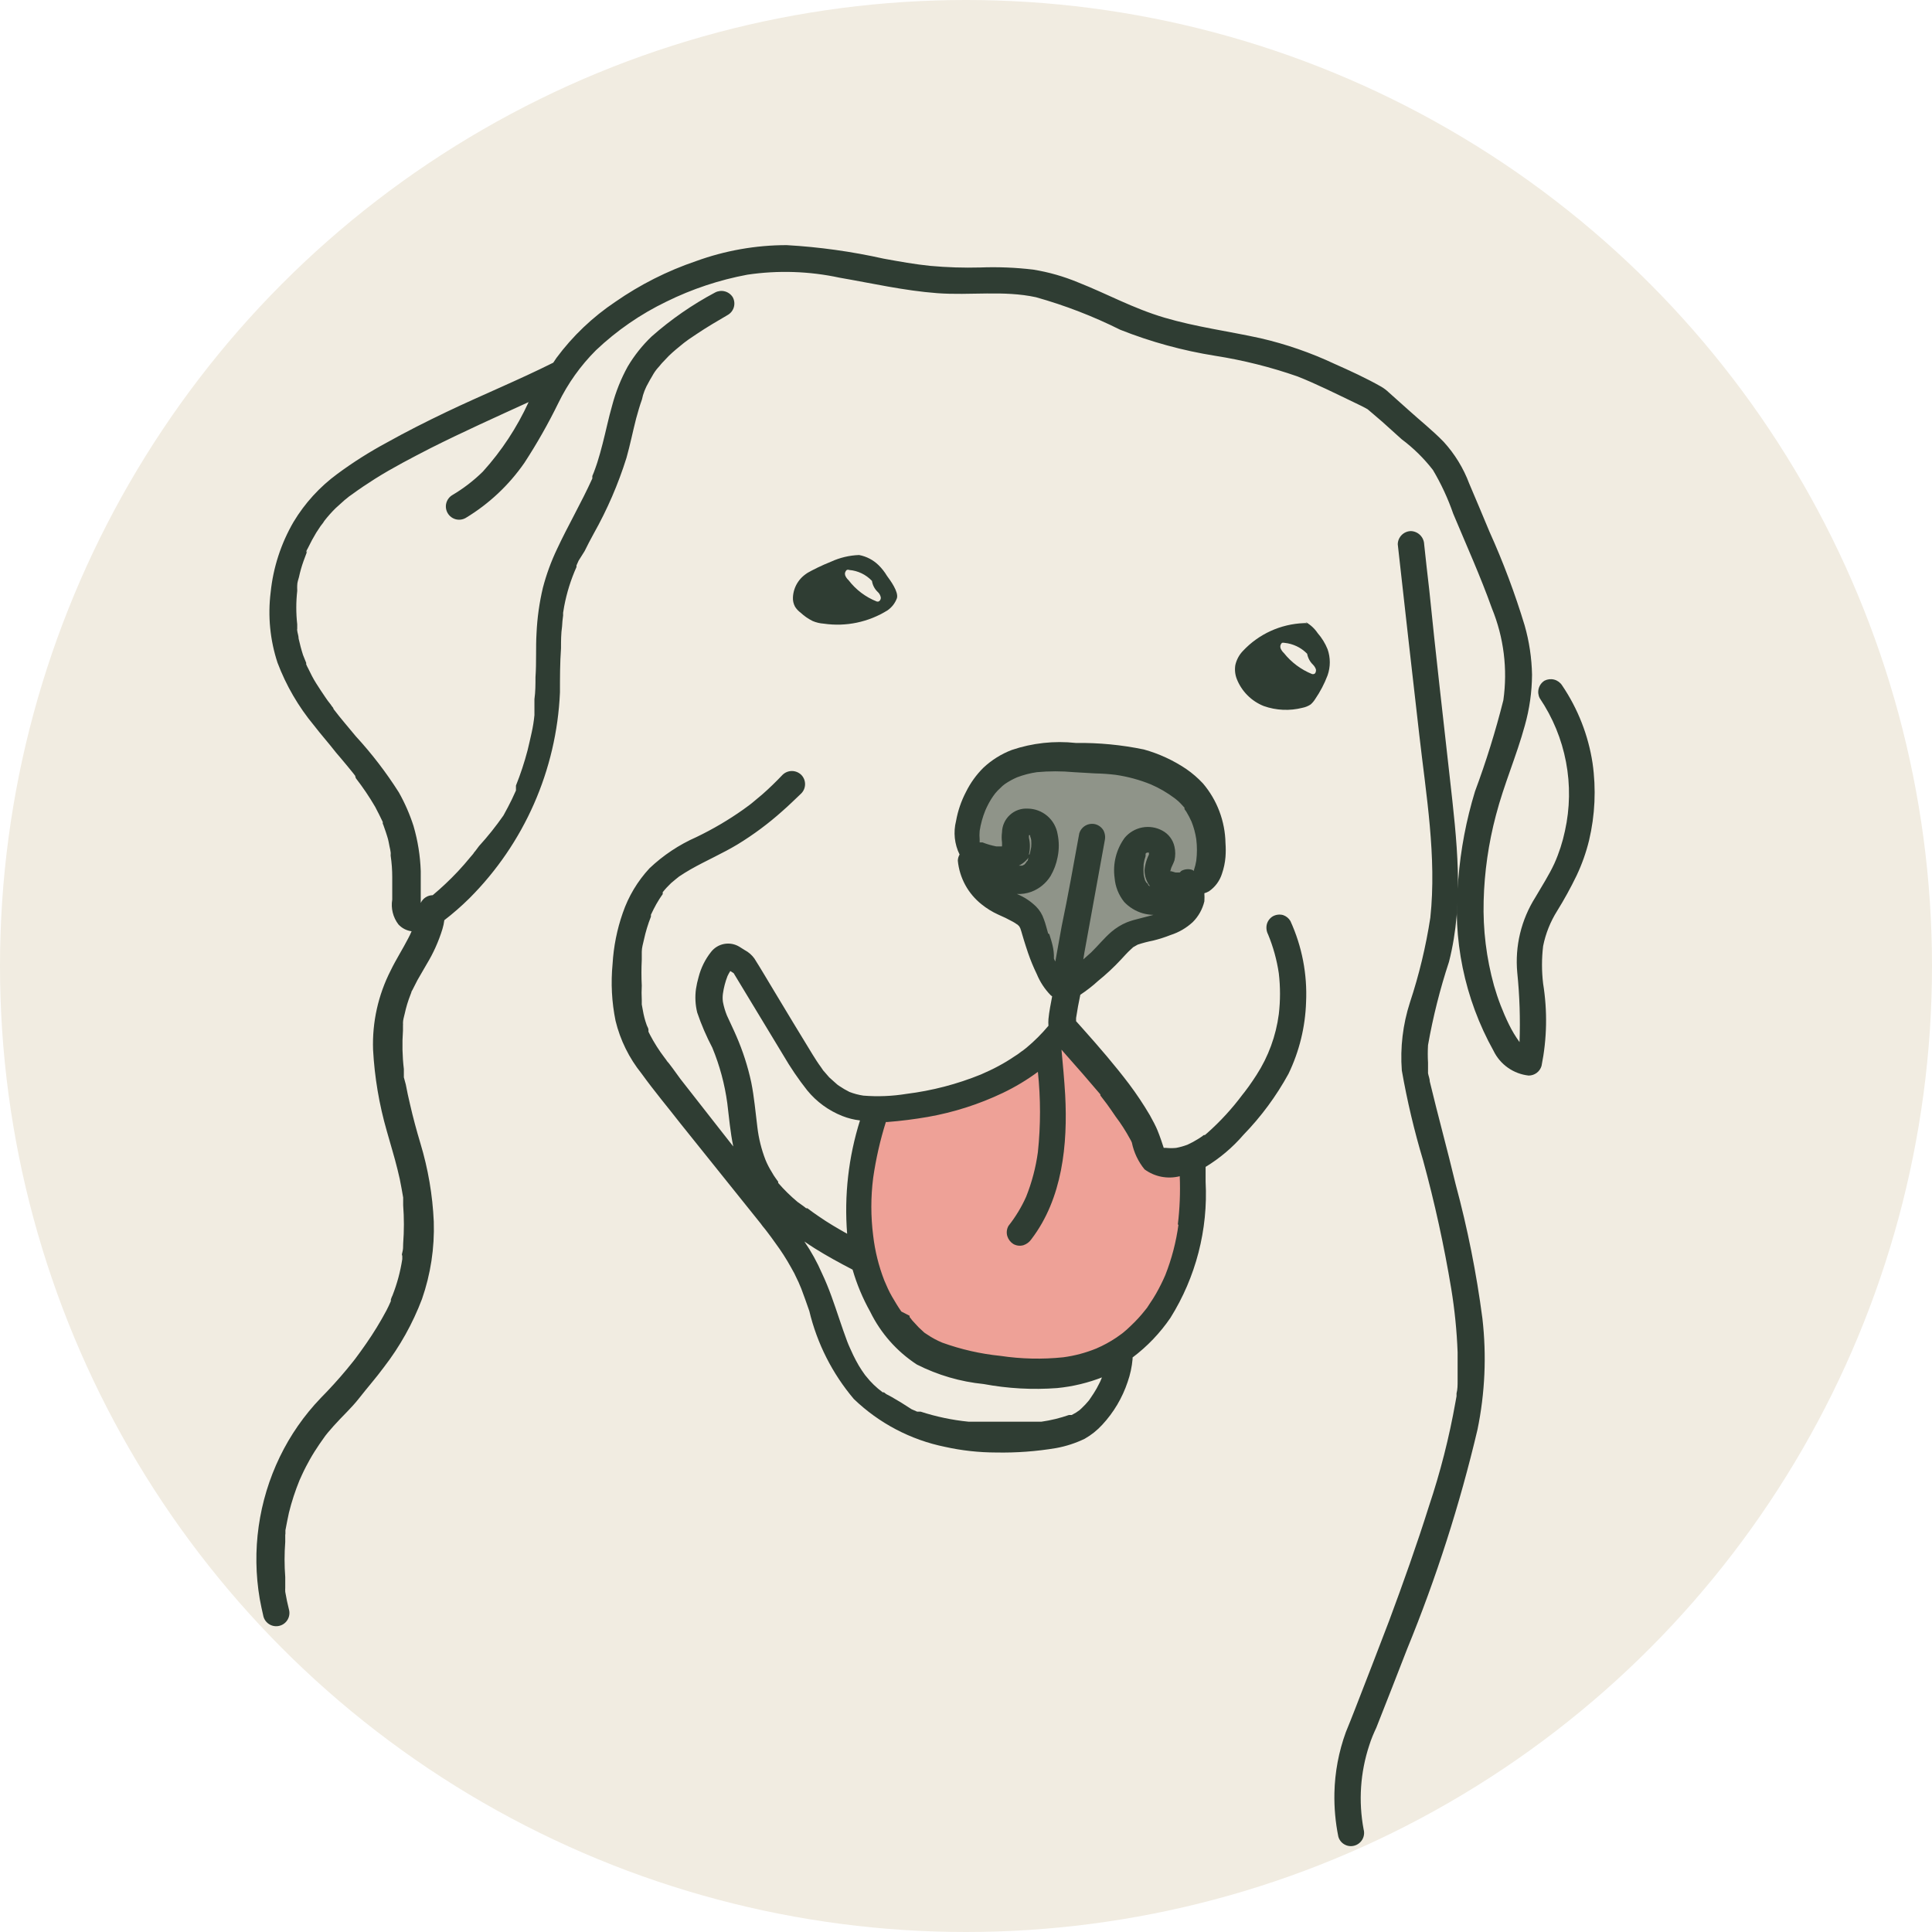 <svg width="90" height="90" viewBox="0 0 90 90" fill="none" xmlns="http://www.w3.org/2000/svg">
<circle cx="45" cy="45" r="45" fill="#F1ECE1"/>
<path opacity="0.5" d="M49.481 48.276C49.481 48.276 53.145 51.825 53.465 53.842C53.784 55.858 55.867 53.571 55.867 53.571C55.867 53.571 55.555 63.867 48.587 63.933C41.619 63.998 39.816 60.064 39.898 54.374L40.488 51.62C40.488 51.62 46.038 52.153 49.481 48.276Z" fill="#ED564E"/>
<path opacity="0.5" d="M46.587 40.873L49.431 45.439L53.055 43.152C53.055 43.152 56.973 41.013 56.498 39.283C56.022 37.553 54.653 35.504 52.178 35.356C49.702 35.209 47.448 34.34 46.087 37.184C44.726 40.029 46.587 40.873 46.587 40.873Z" fill="#2F3D33"/>
<path d="M15.526 32.971C15.526 32.971 15.6 33.077 15.526 32.971V32.971Z" fill="#2F3D33"/>
<path d="M59.769 42.627C59.609 42.584 59.438 42.605 59.293 42.685C59.156 42.767 59.056 42.9 59.014 43.054C58.975 43.214 58.996 43.383 59.072 43.529C59.312 44.11 59.48 44.719 59.572 45.341C59.646 45.973 59.646 46.611 59.572 47.243C59.44 48.254 59.085 49.223 58.531 50.079C58.416 50.259 58.293 50.44 58.17 50.612L57.981 50.866L57.883 50.989C57.399 51.639 56.85 52.238 56.244 52.776L56.129 52.874H56.08C55.995 52.939 55.908 52.999 55.817 53.055C55.657 53.156 55.49 53.246 55.317 53.325C55.147 53.389 54.971 53.439 54.793 53.473C54.637 53.489 54.481 53.489 54.325 53.473H54.211L54.088 53.104C54.038 52.948 53.973 52.792 53.916 52.645C53.858 52.497 53.694 52.178 53.563 51.948C53.268 51.447 52.945 50.962 52.596 50.497C51.932 49.62 51.21 48.784 50.472 47.956L50.128 47.571V47.423C50.183 47.062 50.248 46.702 50.325 46.341C50.62 46.144 50.907 45.923 51.145 45.702C51.526 45.394 51.885 45.06 52.219 44.701C52.366 44.546 52.505 44.382 52.669 44.234L52.776 44.136H52.825H52.768L52.997 44.005C53.233 43.926 53.474 43.864 53.719 43.816C53.998 43.747 54.271 43.66 54.538 43.554C54.92 43.431 55.269 43.227 55.563 42.955C55.83 42.689 56.017 42.354 56.104 41.988C56.112 41.862 56.112 41.736 56.104 41.611C56.179 41.589 56.25 41.559 56.317 41.521C56.606 41.323 56.819 41.035 56.924 40.701C57.011 40.449 57.066 40.188 57.088 39.922C57.104 39.707 57.104 39.49 57.088 39.275C57.069 38.255 56.699 37.273 56.039 36.496C55.804 36.244 55.543 36.018 55.26 35.823C54.655 35.416 53.988 35.108 53.284 34.913C52.244 34.698 51.183 34.596 50.12 34.61C49.111 34.5 48.089 34.612 47.128 34.938C46.642 35.124 46.197 35.403 45.816 35.758C45.481 36.089 45.204 36.474 44.996 36.897C44.776 37.319 44.621 37.773 44.537 38.242C44.404 38.767 44.462 39.322 44.701 39.807C44.65 39.894 44.621 39.993 44.619 40.094C44.657 40.49 44.775 40.874 44.965 41.224C45.155 41.573 45.414 41.88 45.726 42.127C45.962 42.318 46.221 42.478 46.497 42.603C46.732 42.703 46.962 42.815 47.185 42.939C47.248 42.972 47.309 43.011 47.366 43.054C47.388 43.062 47.407 43.077 47.423 43.095C47.44 43.116 47.459 43.135 47.48 43.152L47.529 43.242C47.595 43.422 47.636 43.611 47.694 43.783C47.751 43.955 47.816 44.185 47.89 44.39C48.006 44.729 48.143 45.06 48.3 45.382C48.45 45.745 48.667 46.075 48.94 46.357L49.013 46.415C48.948 46.767 48.874 47.12 48.841 47.472C48.833 47.576 48.833 47.68 48.841 47.784C48.531 48.155 48.188 48.498 47.816 48.808C47.765 48.844 47.716 48.882 47.669 48.923L47.587 48.98C47.475 49.07 47.357 49.152 47.234 49.226C47.002 49.384 46.761 49.529 46.513 49.661C46.242 49.809 45.972 49.931 45.693 50.054C44.584 50.505 43.421 50.808 42.234 50.956C41.568 51.065 40.89 51.093 40.217 51.038C39.996 51.005 39.779 50.947 39.57 50.866C39.405 50.784 39.246 50.691 39.094 50.587L39.012 50.53L38.873 50.407L38.627 50.186L38.414 49.94L38.348 49.866L38.242 49.71C38.102 49.522 37.979 49.325 37.856 49.128C37.25 48.144 36.651 47.144 36.053 46.152C35.75 45.652 35.455 45.144 35.143 44.652C35.026 44.488 34.871 44.353 34.692 44.259L34.43 44.095C34.219 43.971 33.972 43.928 33.732 43.973C33.492 44.018 33.277 44.149 33.126 44.341C32.852 44.686 32.654 45.086 32.544 45.513C32.491 45.696 32.45 45.882 32.421 46.07C32.371 46.437 32.39 46.81 32.479 47.169C32.671 47.733 32.907 48.281 33.184 48.808C33.526 49.636 33.76 50.504 33.88 51.391C33.962 52.063 34.02 52.743 34.159 53.407L33.471 52.53L31.7 50.267L31.331 49.759L31.151 49.522L31.085 49.448C31.044 49.39 31.003 49.325 30.954 49.267C30.701 48.934 30.476 48.581 30.282 48.21L30.208 48.062V47.972C30.208 47.898 30.151 47.825 30.126 47.751C30.045 47.527 29.985 47.297 29.946 47.062L29.896 46.792V46.743C29.896 46.685 29.896 46.636 29.896 46.579C29.884 46.357 29.884 46.136 29.896 45.915C29.876 45.513 29.876 45.111 29.896 44.71V44.472C29.896 44.431 29.896 44.39 29.896 44.341C29.896 44.152 29.954 43.964 29.995 43.783C30.074 43.414 30.184 43.052 30.323 42.701C30.323 42.701 30.323 42.644 30.323 42.611L30.446 42.357C30.528 42.194 30.618 42.035 30.716 41.881C30.765 41.799 30.823 41.726 30.872 41.652V41.603V41.562C30.992 41.41 31.124 41.268 31.265 41.135L31.471 40.963L31.552 40.898L31.634 40.832C31.807 40.717 31.987 40.603 32.175 40.496C32.897 40.086 33.659 39.758 34.364 39.332C35.104 38.88 35.801 38.361 36.446 37.783C36.758 37.512 37.045 37.225 37.324 36.963C37.439 36.848 37.503 36.691 37.503 36.528C37.503 36.365 37.439 36.209 37.324 36.094C37.207 35.981 37.051 35.917 36.889 35.917C36.727 35.917 36.571 35.981 36.455 36.094C36.151 36.414 35.832 36.725 35.504 37.012L35.053 37.389L34.93 37.487L34.627 37.709C33.935 38.199 33.202 38.629 32.438 38.996C31.633 39.351 30.895 39.842 30.257 40.447C29.701 41.046 29.276 41.755 29.011 42.529C28.743 43.295 28.583 44.096 28.536 44.906C28.451 45.791 28.497 46.683 28.675 47.554C28.893 48.453 29.308 49.293 29.888 50.013C30.479 50.833 31.102 51.571 31.708 52.35L35.43 56.99C35.494 57.081 35.562 57.168 35.635 57.252L35.717 57.358C35.856 57.539 35.995 57.727 36.127 57.916C36.392 58.274 36.633 58.649 36.848 59.039C36.955 59.219 37.051 59.405 37.135 59.596C37.178 59.679 37.217 59.764 37.25 59.85L37.324 60.023C37.455 60.367 37.578 60.719 37.701 61.072C38.062 62.582 38.772 63.986 39.775 65.171C40.95 66.301 42.423 67.075 44.021 67.4C44.804 67.574 45.604 67.662 46.407 67.663C47.34 67.681 48.273 67.612 49.194 67.458C49.657 67.374 50.106 67.228 50.53 67.023C50.836 66.849 51.113 66.628 51.35 66.368C51.881 65.796 52.283 65.116 52.53 64.376C52.651 64.031 52.728 63.673 52.76 63.31C52.76 63.31 52.76 63.261 52.76 63.236C53.444 62.722 54.039 62.099 54.522 61.392C55.708 59.496 56.281 57.28 56.162 55.047C56.162 54.817 56.162 54.588 56.162 54.358C56.824 53.956 57.419 53.453 57.924 52.866C58.749 52.017 59.455 51.06 60.023 50.022C60.526 48.979 60.805 47.842 60.842 46.685C60.903 45.385 60.653 44.09 60.113 42.906C60.036 42.774 59.914 42.675 59.769 42.627ZM48.825 43.48C48.759 43.259 48.71 43.037 48.628 42.824C48.555 42.602 48.432 42.4 48.267 42.234C48.009 41.979 47.702 41.779 47.366 41.644C47.594 41.657 47.823 41.623 48.038 41.545C48.412 41.406 48.729 41.146 48.94 40.807C49.098 40.536 49.209 40.239 49.267 39.93C49.341 39.576 49.341 39.211 49.267 38.856C49.212 38.526 49.041 38.226 48.787 38.009C48.532 37.792 48.209 37.671 47.874 37.668C47.722 37.659 47.57 37.681 47.426 37.732C47.283 37.783 47.152 37.863 47.04 37.967C46.928 38.07 46.839 38.195 46.776 38.334C46.714 38.472 46.68 38.622 46.677 38.775C46.656 38.927 46.656 39.081 46.677 39.234C46.681 39.299 46.681 39.365 46.677 39.43H46.603H46.415C46.193 39.388 45.977 39.325 45.767 39.242H45.71H45.636C45.633 39.198 45.633 39.154 45.636 39.111C45.624 38.977 45.624 38.843 45.636 38.709C45.686 38.383 45.774 38.063 45.898 37.758C45.975 37.577 46.066 37.401 46.169 37.233C46.227 37.14 46.29 37.05 46.357 36.963C46.234 37.135 46.357 36.963 46.357 36.963L46.472 36.832L46.702 36.61L46.816 36.52C46.995 36.399 47.184 36.294 47.382 36.209C47.679 36.097 47.986 36.017 48.3 35.971C48.875 35.918 49.455 35.918 50.03 35.971L51.014 36.028C51.331 36.034 51.649 36.056 51.964 36.094C52.527 36.175 53.077 36.324 53.604 36.537C54 36.707 54.374 36.925 54.719 37.184L54.793 37.242L54.916 37.348L55.03 37.463L55.178 37.627C55.175 37.649 55.175 37.671 55.178 37.692L55.26 37.807C55.352 37.958 55.434 38.114 55.506 38.275C55.611 38.538 55.685 38.813 55.727 39.094C55.768 39.426 55.768 39.762 55.727 40.094C55.704 40.239 55.669 40.382 55.621 40.521C55.621 40.521 55.621 40.521 55.621 40.57C55.586 40.544 55.547 40.525 55.506 40.512C55.346 40.469 55.175 40.49 55.03 40.57L54.957 40.644H54.76L54.563 40.586H54.514L54.563 40.422C54.612 40.307 54.67 40.201 54.711 40.078C54.76 39.868 54.76 39.649 54.711 39.438C54.676 39.281 54.608 39.132 54.51 39.003C54.412 38.874 54.288 38.768 54.145 38.693C53.859 38.537 53.528 38.486 53.208 38.547C52.888 38.609 52.599 38.779 52.391 39.029C51.998 39.567 51.831 40.238 51.923 40.898C51.956 41.305 52.111 41.693 52.366 42.013C52.602 42.265 52.903 42.449 53.235 42.545C53.398 42.59 53.566 42.615 53.735 42.619L53.071 42.791C52.876 42.835 52.684 42.893 52.497 42.964C52.235 43.072 51.992 43.222 51.776 43.406C51.432 43.701 51.153 44.054 50.833 44.365L50.464 44.693L50.514 44.382L51.12 41.045L51.464 39.152C51.5 38.99 51.477 38.822 51.399 38.676C51.316 38.54 51.184 38.44 51.03 38.397C50.873 38.357 50.707 38.379 50.567 38.458C50.426 38.538 50.322 38.669 50.276 38.824C50.013 40.267 49.759 41.709 49.456 43.152L49.161 44.791C49.136 44.747 49.114 44.7 49.095 44.652C49.112 44.209 48.989 43.865 48.882 43.521L48.825 43.48ZM47.931 39.799C47.992 39.546 47.992 39.282 47.931 39.029V38.906H47.989V38.963C48.013 39.018 48.029 39.076 48.038 39.135C48.046 39.242 48.046 39.349 48.038 39.455C48.006 39.648 47.957 39.837 47.89 40.02C47.89 40.02 47.89 40.094 47.833 40.127L47.784 40.201L47.718 40.275L47.62 40.324H47.464C47.682 40.216 47.864 40.048 47.989 39.84L47.931 39.799ZM53.465 41.168L53.399 41.111C53.383 41.076 53.364 41.043 53.342 41.012C53.315 40.926 53.293 40.839 53.276 40.75C53.264 40.584 53.264 40.416 53.276 40.25C53.294 40.124 53.325 40.001 53.366 39.881C53.366 39.881 53.366 39.881 53.366 39.832V39.766L53.424 39.717H53.522C53.522 39.717 53.522 39.791 53.522 39.824L53.571 39.717C53.429 39.969 53.343 40.249 53.317 40.537C53.316 40.811 53.409 41.077 53.579 41.291L53.497 41.242L53.465 41.168ZM37.151 55.989C36.828 55.719 36.526 55.423 36.25 55.104V55.047L36.143 54.899C36.074 54.805 36.011 54.707 35.955 54.604C35.84 54.422 35.741 54.23 35.659 54.03C35.47 53.543 35.343 53.033 35.282 52.514C35.192 51.809 35.135 51.104 34.995 50.415C34.837 49.681 34.606 48.964 34.307 48.276C34.167 47.948 34.012 47.636 33.864 47.308C33.78 47.102 33.717 46.888 33.676 46.669C33.659 46.544 33.659 46.417 33.676 46.292C33.715 46.011 33.787 45.736 33.889 45.472C33.928 45.39 33.971 45.311 34.02 45.234L34.176 45.333L36.487 49.153C36.82 49.725 37.192 50.273 37.602 50.792C38.037 51.325 38.602 51.737 39.242 51.989C39.505 52.093 39.78 52.162 40.062 52.194C39.525 53.899 39.322 55.691 39.463 57.473C39.012 57.219 38.561 56.957 38.127 56.654C37.958 56.539 37.785 56.416 37.611 56.285H37.553L37.438 56.194L37.151 55.989ZM51.35 64.121L51.3 64.244C51.275 64.312 51.245 64.378 51.21 64.441C51.133 64.602 51.045 64.758 50.948 64.908L50.8 65.13C50.778 65.167 50.753 65.202 50.727 65.236C50.62 65.367 50.505 65.49 50.382 65.605L50.292 65.687C50.243 65.687 50.292 65.687 50.292 65.687C50.292 65.687 50.169 65.769 50.128 65.802L49.923 65.917H49.841H49.792C49.377 66.062 48.949 66.166 48.513 66.228H48.44H48.292H47.989H47.308C46.898 66.228 46.488 66.228 46.054 66.228H45.546H45.267H45.119C44.362 66.153 43.614 65.996 42.89 65.761H42.758H42.677H42.726L42.463 65.646L41.988 65.343L41.545 65.081L41.283 64.941L41.176 64.859H41.119C40.826 64.644 40.564 64.391 40.34 64.105L40.299 64.056L40.144 63.834C40.045 63.686 39.955 63.533 39.873 63.376C39.783 63.212 39.709 63.048 39.635 62.884L39.586 62.777C39.537 62.679 39.504 62.58 39.463 62.482C39.34 62.154 39.225 61.818 39.111 61.482C38.865 60.752 38.627 60.023 38.291 59.318C38.066 58.798 37.791 58.301 37.471 57.834C37.635 57.941 37.791 58.055 37.955 58.154C38.529 58.514 39.119 58.834 39.717 59.145C39.915 59.828 40.19 60.485 40.537 61.105C41.026 62.105 41.777 62.955 42.709 63.564C43.682 64.058 44.739 64.366 45.824 64.474C46.951 64.684 48.1 64.748 49.243 64.662C49.977 64.591 50.697 64.417 51.382 64.146C51.371 64.138 51.36 64.13 51.35 64.121ZM52.169 62.195C52.12 62.195 52.169 62.195 52.169 62.195V62.195ZM54.899 57.039C54.79 57.848 54.584 58.64 54.284 59.4C54.156 59.697 54.011 59.987 53.85 60.269C53.76 60.424 53.669 60.572 53.571 60.711L53.432 60.924L53.366 61.006C53.154 61.278 52.921 61.533 52.669 61.769C52.552 61.885 52.429 61.994 52.3 62.097L52.235 62.146L52.005 62.31C51.71 62.508 51.398 62.678 51.071 62.818C50.577 63.02 50.059 63.158 49.53 63.228C48.555 63.329 47.572 63.307 46.603 63.162C45.68 63.069 44.771 62.862 43.898 62.547C43.648 62.444 43.409 62.315 43.185 62.162L43.086 62.097L43.136 62.138C43.074 62.093 43.017 62.044 42.964 61.99C42.849 61.892 42.742 61.785 42.644 61.67C42.545 61.572 42.454 61.465 42.373 61.351V61.293L41.988 61.096C41.832 60.875 41.693 60.638 41.553 60.4C41.414 60.162 41.299 59.9 41.193 59.646C40.933 58.976 40.759 58.277 40.676 57.563C40.562 56.668 40.562 55.762 40.676 54.866C40.803 53.986 41 53.117 41.267 52.268H41.332C41.972 52.219 42.603 52.137 43.226 52.03C44.432 51.817 45.604 51.442 46.71 50.915C47.286 50.64 47.835 50.311 48.349 49.931C48.48 51.174 48.48 52.427 48.349 53.669C48.252 54.383 48.068 55.083 47.8 55.752C47.584 56.235 47.308 56.689 46.98 57.104C46.939 57.175 46.913 57.254 46.903 57.336C46.893 57.418 46.9 57.501 46.923 57.58C46.969 57.732 47.068 57.863 47.202 57.949C47.273 57.99 47.352 58.016 47.434 58.026C47.515 58.036 47.598 58.029 47.677 58.006C47.827 57.956 47.956 57.858 48.046 57.727C49.497 55.825 49.743 53.309 49.62 50.997C49.579 50.3 49.513 49.595 49.448 48.898L49.62 49.095C50.169 49.71 50.71 50.333 51.259 50.981V51.03L51.358 51.161L51.571 51.44C51.702 51.628 51.842 51.817 51.964 52.005C52.218 52.34 52.445 52.694 52.645 53.063C52.677 53.115 52.705 53.17 52.727 53.227C52.82 53.684 53.022 54.111 53.317 54.473C53.55 54.644 53.817 54.762 54.101 54.817C54.384 54.872 54.677 54.864 54.957 54.793C54.988 55.548 54.958 56.305 54.866 57.055L54.899 57.039Z" fill="#2F3D33"/>
<path d="M42.193 61.343C42.193 61.334 42.185 61.326 42.193 61.343V61.343Z" fill="#2F3D33"/>
<path d="M48.062 38.971L48.071 38.98L48.062 38.971Z" fill="#2F3D33"/>
<path d="M67.81 55.17C67.417 53.53 66.991 51.989 66.605 50.382C66.605 50.259 66.548 50.128 66.523 49.997V49.841C66.523 49.841 66.523 49.735 66.523 49.694C66.523 49.653 66.523 49.636 66.523 49.628C66.523 49.62 66.523 49.546 66.523 49.505C66.507 49.232 66.507 48.958 66.523 48.685C66.755 47.371 67.081 46.075 67.499 44.808C68.22 41.988 67.86 39.119 67.54 36.25C67.22 33.38 66.876 30.421 66.581 27.486C66.499 26.773 66.417 26.068 66.343 25.355C66.337 25.194 66.27 25.041 66.156 24.927C66.042 24.813 65.889 24.746 65.728 24.74C65.566 24.742 65.411 24.808 65.296 24.923C65.181 25.038 65.115 25.193 65.113 25.355C65.441 28.306 65.775 31.26 66.114 34.217C66.433 37.028 66.933 39.914 66.63 42.75C66.424 44.092 66.106 45.413 65.679 46.702C65.35 47.722 65.222 48.797 65.302 49.866C65.55 51.28 65.881 52.679 66.294 54.055C66.833 56.026 67.271 58.023 67.605 60.039C67.765 61.016 67.864 62.001 67.901 62.99C67.901 63.441 67.901 63.884 67.901 64.335C67.901 64.523 67.901 64.72 67.851 64.908C67.851 64.949 67.851 64.999 67.851 65.04L67.802 65.31C67.51 66.959 67.096 68.584 66.564 70.171C65.999 71.966 65.368 73.737 64.712 75.5C64.195 76.861 63.671 78.205 63.13 79.599C62.99 79.959 62.843 80.328 62.695 80.689C62.363 81.599 62.183 82.557 62.162 83.525C62.148 84.205 62.209 84.884 62.343 85.55C62.363 85.628 62.4 85.701 62.449 85.765C62.498 85.829 62.56 85.882 62.63 85.921C62.7 85.961 62.778 85.987 62.858 85.996C62.938 86.005 63.019 85.999 63.097 85.976C63.253 85.932 63.385 85.828 63.465 85.687C63.545 85.546 63.566 85.379 63.523 85.222C63.277 83.915 63.367 82.567 63.785 81.304C63.876 81.008 63.998 80.73 64.113 80.484C64.597 79.262 65.081 78.025 65.548 76.82C66.908 73.504 68.005 70.086 68.827 66.597C69.178 64.893 69.255 63.144 69.056 61.416C68.78 59.309 68.364 57.222 67.81 55.17Z" fill="#2F3D33"/>
<path d="M74.188 35.553C73.991 34.255 73.506 33.017 72.77 31.93C72.685 31.797 72.554 31.701 72.403 31.66C72.251 31.619 72.09 31.637 71.95 31.708C71.817 31.791 71.719 31.922 71.678 32.075C71.637 32.227 71.655 32.389 71.729 32.528C72.334 33.425 72.75 34.435 72.951 35.498C73.153 36.56 73.136 37.653 72.901 38.709C72.791 39.23 72.626 39.739 72.409 40.225C72.155 40.775 71.827 41.275 71.524 41.799C70.863 42.844 70.566 44.077 70.68 45.308C70.79 46.384 70.825 47.465 70.786 48.546C70.599 48.287 70.434 48.013 70.294 47.726C70.009 47.144 69.776 46.538 69.597 45.915C69.241 44.632 69.078 43.303 69.114 41.972C69.148 40.62 69.341 39.278 69.688 37.971C70.056 36.553 70.647 35.209 71.032 33.799C71.25 33.028 71.363 32.231 71.368 31.43C71.353 30.653 71.237 29.881 71.024 29.134C70.572 27.644 70.025 26.184 69.384 24.765C69.073 24.019 68.761 23.273 68.442 22.527C68.173 21.809 67.77 21.15 67.253 20.584C66.737 20.051 66.146 19.584 65.613 19.1L64.695 18.28C64.591 18.18 64.476 18.092 64.351 18.018C63.646 17.616 62.892 17.272 62.154 16.944C61.054 16.428 59.903 16.03 58.719 15.756C57.227 15.428 55.711 15.231 54.243 14.797C52.776 14.362 51.579 13.69 50.227 13.157C49.553 12.876 48.849 12.675 48.128 12.559C47.312 12.462 46.49 12.429 45.669 12.46C44.892 12.481 44.114 12.456 43.341 12.386C42.611 12.313 41.89 12.181 41.168 12.05C39.679 11.717 38.166 11.506 36.643 11.419C35.203 11.42 33.775 11.673 32.421 12.165C31.088 12.618 29.824 13.255 28.667 14.059C27.608 14.767 26.679 15.651 25.921 16.674L25.773 16.895C24.134 17.715 22.445 18.404 20.797 19.191C19.855 19.641 18.928 20.109 18.018 20.617C17.217 21.048 16.447 21.535 15.715 22.076C14.893 22.68 14.199 23.44 13.674 24.314C13.09 25.319 12.726 26.437 12.608 27.593C12.471 28.696 12.58 29.816 12.928 30.872C13.328 31.932 13.901 32.918 14.624 33.79C14.952 34.217 15.305 34.61 15.649 35.053C15.821 35.258 16.002 35.463 16.174 35.676L16.428 35.987L16.543 36.135L16.575 36.25C16.905 36.675 17.206 37.121 17.477 37.586C17.6 37.815 17.715 38.053 17.83 38.291V38.365C17.855 38.421 17.877 38.478 17.895 38.537C17.953 38.684 17.994 38.832 18.043 38.98C18.092 39.127 18.117 39.291 18.149 39.447C18.171 39.533 18.187 39.621 18.199 39.709C18.203 39.742 18.203 39.775 18.199 39.807V39.865C18.248 40.196 18.273 40.53 18.272 40.865C18.272 41.209 18.272 41.562 18.272 41.906C18.238 42.108 18.246 42.315 18.296 42.514C18.345 42.713 18.435 42.899 18.559 43.062C18.72 43.238 18.938 43.352 19.174 43.382C19.125 43.496 19.076 43.603 19.018 43.709C18.756 44.218 18.445 44.701 18.199 45.21C17.617 46.35 17.335 47.619 17.379 48.898C17.448 50.181 17.663 51.452 18.018 52.686C18.182 53.284 18.371 53.874 18.518 54.481C18.592 54.768 18.658 55.071 18.707 55.366L18.781 55.785V55.867C18.781 55.957 18.781 56.055 18.781 56.145C18.826 56.74 18.826 57.337 18.781 57.932C18.781 58.072 18.781 58.211 18.74 58.35C18.699 58.49 18.74 58.457 18.74 58.514V58.654C18.695 58.944 18.635 59.231 18.559 59.514C18.484 59.792 18.394 60.066 18.289 60.334C18.256 60.4 18.229 60.469 18.207 60.539V60.613C18.141 60.761 18.076 60.908 18.002 61.047C17.718 61.579 17.403 62.094 17.059 62.589C16.895 62.826 16.723 63.064 16.551 63.294L16.436 63.441L16.149 63.794C15.767 64.253 15.365 64.695 14.944 65.122C14.167 65.931 13.522 66.858 13.034 67.868C12.042 69.922 11.715 72.235 12.1 74.483C12.149 74.754 12.206 75.016 12.272 75.303C12.315 75.461 12.419 75.594 12.562 75.675C12.704 75.756 12.872 75.777 13.03 75.733C13.188 75.69 13.322 75.586 13.402 75.443C13.483 75.301 13.504 75.133 13.46 74.975C13.395 74.713 13.337 74.45 13.288 74.155C13.284 74.09 13.284 74.024 13.288 73.959C13.288 73.959 13.288 73.901 13.288 73.868C13.288 73.836 13.288 73.598 13.288 73.467C13.246 72.921 13.246 72.373 13.288 71.827C13.288 71.696 13.288 71.573 13.288 71.45C13.292 71.466 13.295 71.483 13.296 71.499V71.286C13.346 71.024 13.395 70.761 13.46 70.466C13.587 69.952 13.752 69.448 13.952 68.958L13.993 68.868L14.067 68.704C14.124 68.573 14.19 68.45 14.255 68.319C14.321 68.188 14.51 67.843 14.657 67.614C14.805 67.384 14.952 67.163 15.108 66.95L15.174 66.859L15.28 66.728L15.543 66.425C15.936 65.982 16.362 65.605 16.739 65.122C17.116 64.638 17.518 64.187 17.879 63.695C18.626 62.729 19.225 61.657 19.658 60.514C20.061 59.356 20.247 58.133 20.207 56.908C20.152 55.67 19.942 54.445 19.584 53.26C19.404 52.661 19.24 52.055 19.1 51.44C19.026 51.136 18.961 50.825 18.904 50.522L18.813 50.186C18.813 50.145 18.813 50.104 18.813 50.071V49.972C18.813 49.915 18.813 49.858 18.813 49.8C18.742 49.205 18.729 48.603 18.772 48.005C18.772 47.923 18.772 47.849 18.772 47.776C18.776 47.735 18.776 47.693 18.772 47.653C18.772 47.505 18.822 47.366 18.854 47.218C18.918 46.922 19.006 46.631 19.117 46.349C19.128 46.313 19.142 46.277 19.158 46.242C19.158 46.185 19.215 46.128 19.24 46.062L19.445 45.66L19.871 44.923C20.184 44.409 20.432 43.858 20.609 43.283C20.65 43.147 20.681 43.007 20.699 42.865C21.108 42.551 21.496 42.211 21.863 41.849C24.421 39.292 25.927 35.87 26.085 32.257C26.085 31.577 26.085 30.888 26.134 30.2C26.134 29.864 26.134 29.519 26.183 29.183C26.191 29.013 26.207 28.844 26.232 28.675V28.544L26.281 28.249C26.4 27.616 26.593 27 26.855 26.413V26.339L26.954 26.117L27.232 25.675C27.372 25.396 27.511 25.117 27.659 24.855C28.288 23.736 28.799 22.555 29.183 21.33C29.355 20.723 29.478 20.1 29.634 19.494C29.716 19.199 29.798 18.904 29.905 18.608C29.931 18.474 29.97 18.343 30.02 18.215L30.069 18.1C30.099 18.027 30.135 17.956 30.175 17.887C30.241 17.756 30.315 17.633 30.388 17.51C30.459 17.378 30.544 17.254 30.642 17.141L30.716 17.059C30.757 17.002 30.806 16.953 30.847 16.903L31.159 16.575C31.372 16.37 31.593 16.19 31.815 16.01L31.889 15.952L32.077 15.813L32.454 15.559C32.93 15.239 33.422 14.952 33.913 14.665C34.049 14.583 34.147 14.453 34.188 14.3C34.23 14.147 34.21 13.985 34.135 13.846C34.051 13.712 33.92 13.615 33.768 13.574C33.616 13.533 33.454 13.551 33.315 13.624C32.252 14.189 31.258 14.877 30.356 15.674C29.922 16.088 29.547 16.56 29.241 17.076C28.928 17.645 28.685 18.251 28.519 18.879C28.347 19.477 28.224 20.084 28.069 20.682C27.995 20.977 27.913 21.265 27.823 21.551C27.773 21.699 27.724 21.846 27.667 21.994L27.593 22.174C27.59 22.213 27.59 22.251 27.593 22.289C27.085 23.412 26.462 24.478 25.953 25.568C25.675 26.15 25.453 26.756 25.29 27.38C25.126 28.072 25.027 28.777 24.994 29.487C24.953 30.167 24.994 30.856 24.945 31.544C24.945 31.88 24.945 32.225 24.896 32.569C24.896 32.717 24.896 32.864 24.896 33.003V33.208C24.896 33.208 24.896 33.282 24.896 33.315C24.869 33.591 24.826 33.864 24.765 34.135C24.707 34.405 24.642 34.676 24.576 34.954C24.43 35.512 24.25 36.059 24.035 36.594V36.676V36.742V36.824L23.847 37.233C23.724 37.487 23.593 37.733 23.453 37.987C23.105 38.487 22.724 38.964 22.314 39.414L22.191 39.578L22.142 39.644L22.092 39.701L22.043 39.775L21.896 39.947C21.724 40.16 21.535 40.373 21.338 40.586C20.967 40.981 20.573 41.353 20.158 41.701C20.04 41.703 19.926 41.737 19.827 41.801C19.728 41.865 19.65 41.955 19.6 42.062V41.562C19.6 41.234 19.6 40.906 19.6 40.578C19.576 39.867 19.463 39.162 19.264 38.479C19.089 37.933 18.858 37.405 18.576 36.906C17.987 35.979 17.318 35.107 16.575 34.299C16.231 33.88 15.879 33.479 15.543 33.036L15.518 32.971C15.475 32.922 15.437 32.87 15.403 32.815C15.312 32.705 15.227 32.59 15.149 32.471C15.002 32.257 14.862 32.044 14.723 31.823C14.583 31.602 14.469 31.372 14.354 31.134C14.32 31.073 14.29 31.01 14.264 30.946V30.88L14.116 30.511C14.034 30.257 13.969 30.003 13.911 29.749C13.911 29.626 13.862 29.503 13.846 29.38C13.829 29.257 13.846 29.331 13.846 29.306V29.085C13.788 28.567 13.788 28.045 13.846 27.527C13.844 27.508 13.844 27.489 13.846 27.47C13.842 27.402 13.842 27.333 13.846 27.265C13.846 27.134 13.895 27.003 13.928 26.88C13.982 26.627 14.053 26.378 14.141 26.134C14.182 26.019 14.223 25.904 14.272 25.781C14.321 25.658 14.321 25.642 14.272 25.74V25.699C14.272 25.634 14.329 25.576 14.354 25.511C14.469 25.273 14.592 25.044 14.731 24.814L14.936 24.503L15.051 24.355L15.108 24.265C15.27 24.057 15.445 23.86 15.633 23.674L16.051 23.297L16.264 23.125L16.403 23.027C16.748 22.773 17.108 22.535 17.469 22.305C18.289 21.789 19.191 21.322 20.068 20.871C21.568 20.117 23.101 19.428 24.625 18.731C24.084 19.913 23.366 21.005 22.494 21.969C22.067 22.389 21.591 22.755 21.076 23.06C20.935 23.142 20.832 23.278 20.79 23.436C20.749 23.594 20.772 23.763 20.855 23.904C20.937 24.045 21.073 24.148 21.231 24.19C21.389 24.231 21.558 24.208 21.699 24.125C22.779 23.472 23.71 22.598 24.429 21.56C25.013 20.664 25.541 19.733 26.011 18.772C26.454 17.861 27.047 17.029 27.765 16.313C28.735 15.394 29.841 14.631 31.044 14.051C32.238 13.462 33.507 13.04 34.815 12.796C36.244 12.584 37.699 12.632 39.111 12.936C40.627 13.198 42.127 13.542 43.66 13.657C45.193 13.772 46.751 13.518 48.259 13.846C49.613 14.226 50.928 14.734 52.186 15.362C53.612 15.927 55.097 16.334 56.612 16.575C57.915 16.78 59.196 17.101 60.441 17.535C61.334 17.887 62.261 18.354 63.154 18.781C63.343 18.871 63.531 18.961 63.712 19.067L63.925 19.248L64.384 19.641L65.294 20.461C65.843 20.871 66.334 21.354 66.753 21.896C67.135 22.54 67.451 23.221 67.696 23.929C68.31 25.396 68.966 26.847 69.499 28.339C70.053 29.693 70.237 31.17 70.032 32.618C69.67 34.057 69.23 35.474 68.712 36.864C68.304 38.198 68.043 39.573 67.933 40.963C67.646 43.73 68.219 46.518 69.573 48.948C69.725 49.264 69.956 49.536 70.243 49.738C70.53 49.94 70.863 50.066 71.212 50.104C71.347 50.103 71.479 50.059 71.587 49.978C71.695 49.897 71.773 49.783 71.811 49.653C72.065 48.391 72.09 47.095 71.885 45.824C71.815 45.242 71.815 44.653 71.885 44.07C72.001 43.488 72.224 42.933 72.54 42.431C72.869 41.9 73.17 41.353 73.442 40.791C73.691 40.266 73.886 39.716 74.024 39.152C74.304 37.973 74.359 36.752 74.188 35.553Z" fill="#2F3D33"/>
<path d="M36.938 27.823C36.929 27.976 36.963 28.13 37.037 28.265C37.106 28.373 37.195 28.468 37.299 28.544C37.465 28.699 37.653 28.828 37.856 28.929C38.02 28.999 38.195 29.04 38.373 29.052C39.407 29.204 40.462 28.983 41.349 28.429C41.548 28.29 41.7 28.092 41.783 27.863C41.865 27.568 41.48 27.044 41.316 26.822C41.209 26.643 41.079 26.477 40.931 26.331C40.681 26.085 40.364 25.919 40.02 25.855C39.567 25.871 39.121 25.977 38.709 26.167C38.3 26.33 37.902 26.521 37.52 26.74L37.774 26.609C37.536 26.714 37.332 26.883 37.184 27.097C37.036 27.311 36.951 27.563 36.938 27.823ZM39.447 26.552C39.465 26.544 39.484 26.54 39.504 26.54C39.524 26.54 39.543 26.544 39.562 26.552C39.965 26.585 40.341 26.766 40.619 27.06C40.648 27.254 40.74 27.433 40.881 27.568C40.949 27.627 40.997 27.704 41.021 27.79C41.036 27.832 41.035 27.879 41.018 27.921C41.002 27.963 40.971 27.998 40.931 28.019C40.901 28.028 40.87 28.028 40.84 28.019C40.321 27.814 39.868 27.471 39.529 27.027C39.461 26.966 39.407 26.891 39.373 26.806C39.358 26.761 39.356 26.713 39.37 26.667C39.383 26.622 39.41 26.581 39.447 26.552Z" fill="#2F3D33"/>
<path d="M61.383 29.495C61.237 29.276 61.04 29.096 60.81 28.97L60.974 29.11C60.974 29.028 60.826 29.019 60.736 29.028C59.661 29.069 58.645 29.531 57.908 30.315C57.729 30.498 57.604 30.728 57.547 30.979C57.511 31.196 57.533 31.42 57.613 31.626C57.724 31.911 57.893 32.17 58.109 32.387C58.325 32.605 58.583 32.775 58.867 32.889C59.449 33.096 60.08 33.124 60.678 32.971C60.813 32.944 60.942 32.892 61.056 32.815C61.139 32.742 61.211 32.656 61.269 32.561C61.503 32.219 61.696 31.85 61.843 31.462C61.982 31.067 61.982 30.636 61.843 30.241C61.732 29.968 61.577 29.716 61.383 29.495ZM61.211 31.397C61.18 31.409 61.145 31.409 61.113 31.397C60.602 31.189 60.153 30.853 59.809 30.421C59.742 30.36 59.689 30.284 59.654 30.2C59.639 30.156 59.637 30.108 59.648 30.063C59.66 30.018 59.685 29.977 59.719 29.946C59.757 29.938 59.796 29.938 59.834 29.946C60.235 29.985 60.61 30.165 60.892 30.454C60.927 30.647 61.021 30.825 61.162 30.962C61.225 31.024 61.273 31.1 61.301 31.183C61.318 31.257 61.285 31.38 61.211 31.397Z" fill="#2F3D33"/>
</svg>
